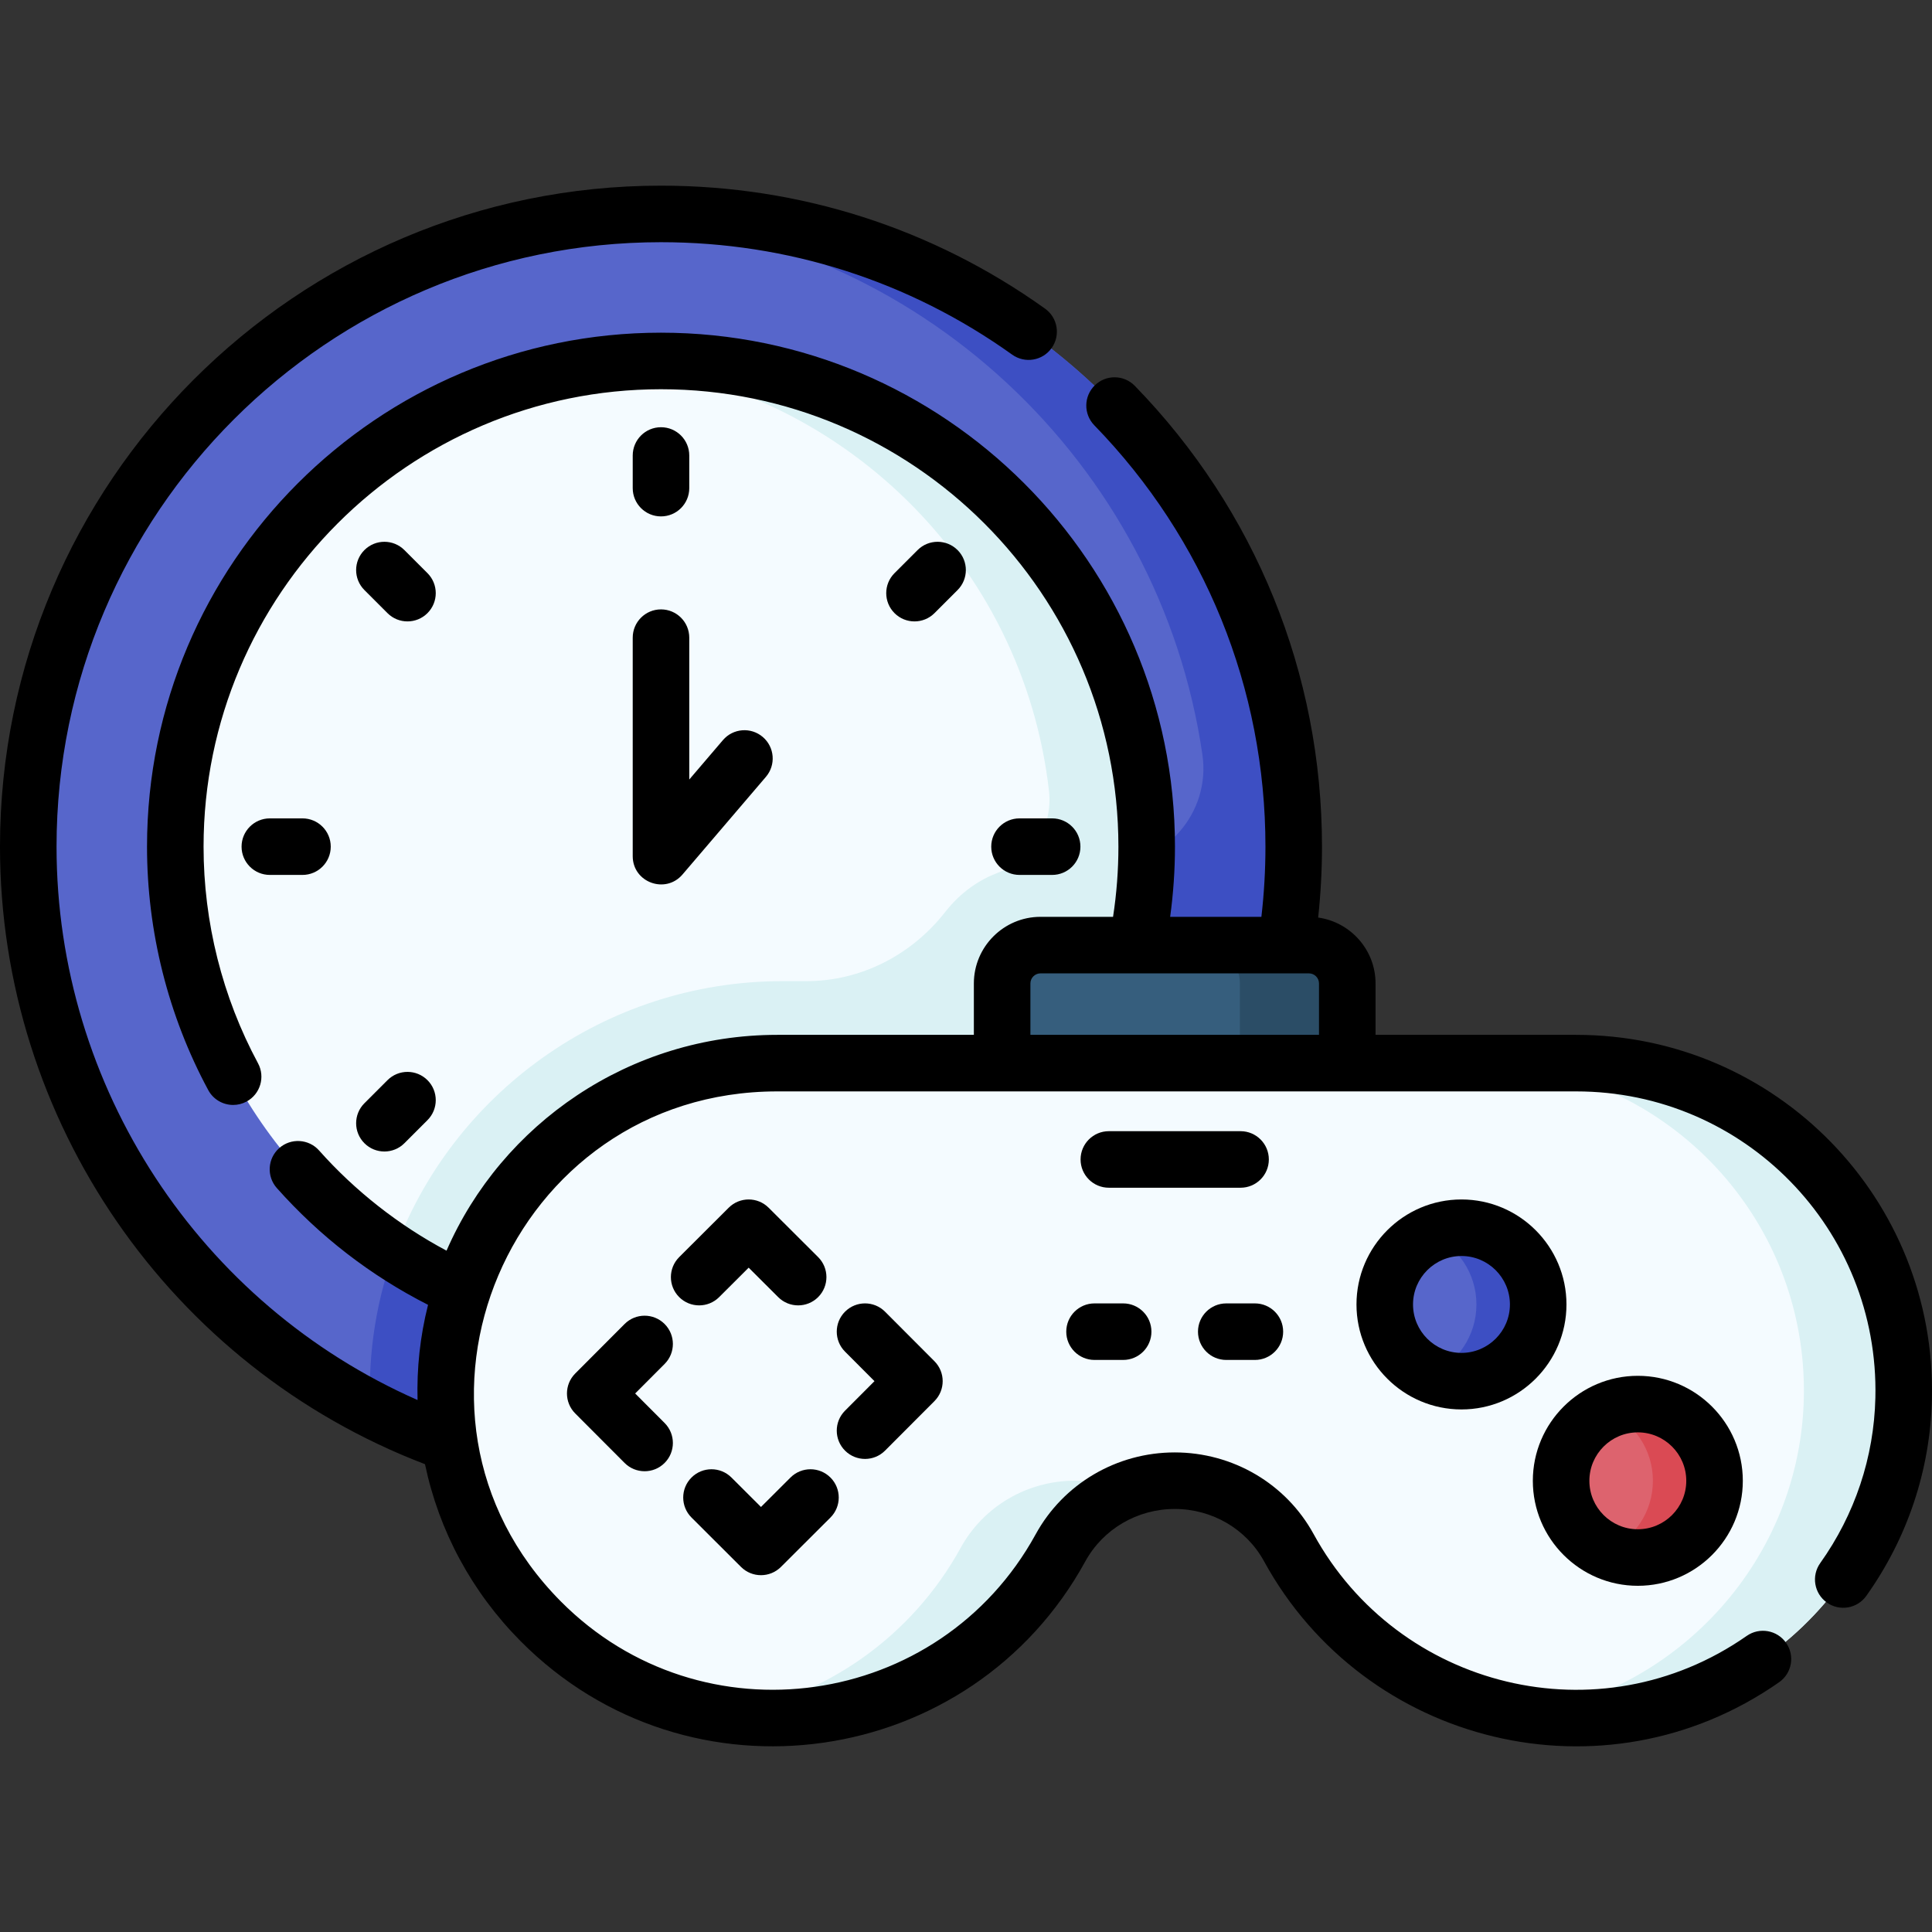 <svg id="Capa_1" enable-background="new 0 0 512.523 512.523" height="512" viewBox="0 0 512.523 512.523" width="512" xmlns="http://www.w3.org/2000/svg"><rect x="0" y="0" width="512.523" height="512.523" fill="#333333" stroke="none"/><g><circle cx="175.349" cy="224.6" fill="#5766cb" r="167.849"/><path d="m343.198 224.6c0-92.7-75.149-167.849-167.849-167.849-3.774 0-7.516.137-11.228.383 79.431 5.248 143.571 65.66 154.853 143.046 2.247 15.413-9.81 29.205-25.386 29.205h-17.089c-10.408 0-19.696 4.881-25.697 12.474-9.188 11.626-23.182 18.419-38 18.419h-5.204c-59.932 0-109.047 48.268-109.487 107.597-.014 1.955.041 3.902.131 5.846 109.832 56.909 244.956-21.935 244.956-149.121z" fill="#3d4fc3"/><circle cx="175.349" cy="224.6" fill="#f4fbff" r="128.846"/><path d="m304.195 224.6c0-71.16-57.686-128.846-128.846-128.846-4.231 0-8.413.21-12.54.609 60.164 5.812 108.664 53.198 115.478 113.562 1.069 9.47-4.69 18.234-13.601 21.612-4.592 1.74-9.607 4.856-13.952 10.409-8.911 11.39-22.333 18.332-36.794 18.332h-6.342c-47.317 0-87.885 30.091-103.086 71.954 17.059 11.25 36.953 18.538 58.376 20.597-.026.002-.052.006-.079.008 76.272 7.349 141.386-52.449 141.386-128.237z" fill="#daf1f4"/><path d="m418.149 282.026h-211.953c-47.902 0-87.607 38.315-87.962 86.216-.358 48.281 38.673 87.532 86.872 87.532 32.862 0 61.462-18.247 76.222-45.161 6.051-11.034 17.715-17.814 30.299-17.814 12.561 0 24.237 6.738 30.269 17.757 14.531 26.545 42.52 44.674 74.789 45.207 47.457.784 87.196-37.315 88.314-84.766 1.152-48.938-38.174-88.971-86.85-88.971z" fill="#f4fbff"/><g fill="#daf1f4"><path d="m285.146 392.798c-12.585 0-24.248 6.78-30.299 17.814-12.744 23.238-35.808 40.002-63.021 44.153 4.33.664 8.765 1.009 13.28 1.009 32.862 0 61.462-18.247 76.222-45.162 3.834-6.991 9.923-12.265 17.069-15.199-4.141-1.698-8.635-2.615-13.251-2.615z"/><path d="m418.149 282.026h-26.481c48.676 0 88.002 40.033 86.849 88.97-1.001 42.482-32.959 77.463-73.697 83.762 3.876.597 7.837.938 11.864 1.004 47.457.784 87.196-37.315 88.314-84.766 1.153-48.938-38.173-88.97-86.849-88.97z"/></g><circle cx="387.701" cy="346.046" fill="#5766cb" r="20.351"/><path d="m387.701 325.695c-2.917 0-5.684.624-8.192 1.729 7.157 3.153 12.159 10.299 12.159 18.622s-5.002 15.468-12.159 18.622c2.508 1.105 5.275 1.729 8.192 1.729 11.24 0 20.352-9.111 20.352-20.351-.001-11.24-9.112-20.351-20.352-20.351z" fill="#3d4fc3"/><circle cx="434.484" cy="392.829" fill="#dd636e" r="20.351"/><path d="m434.484 372.478c-2.91 0-5.672.621-8.176 1.722 7.166 3.149 12.176 10.3 12.176 18.63s-5.01 15.48-12.176 18.63c2.504 1.1 5.265 1.722 8.176 1.722 11.24 0 20.351-9.112 20.351-20.352.001-11.241-9.111-20.352-20.351-20.352z" fill="#da4a54"/><path d="m357.407 282.026h-91.559v-21.131c0-5.622 4.557-10.179 10.179-10.179h71.202c5.622 0 10.179 4.557 10.179 10.179v21.131z" fill="#365e7d"/><path d="m347.229 250.716h-28.486c5.622 0 10.179 4.557 10.179 10.179v21.131h28.486v-21.131c-.001-5.622-4.558-10.179-10.179-10.179z" fill="#2b4d66"/><g><path d="m175.349 136.992c4.142 0 7.5-3.357 7.5-7.5v-8.658c0-4.143-3.358-7.5-7.5-7.5s-7.5 3.357-7.5 7.5v8.658c0 4.143 3.358 7.5 7.5 7.5z"/><path d="m247.903 162.652 6.122-6.122c2.929-2.93 2.929-7.678 0-10.607-2.929-2.928-7.678-2.928-10.606 0l-6.122 6.122c-2.929 2.93-2.929 7.678 0 10.607 2.93 2.929 7.678 2.928 10.606 0z"/><path d="m270.457 232.1h8.658c4.143 0 7.5-3.357 7.5-7.5s-3.357-7.5-7.5-7.5h-8.658c-4.143 0-7.5 3.357-7.5 7.5s3.357 7.5 7.5 7.5z"/><path d="m96.672 303.277c2.93 2.929 7.678 2.928 10.606 0l6.122-6.122c2.929-2.93 2.929-7.678 0-10.607-2.929-2.928-7.678-2.928-10.606 0l-6.122 6.122c-2.929 2.929-2.929 7.677 0 10.607z"/><path d="m87.741 224.6c0-4.143-3.358-7.5-7.5-7.5h-8.658c-4.142 0-7.5 3.357-7.5 7.5s3.358 7.5 7.5 7.5h8.658c4.142 0 7.5-3.358 7.5-7.5z"/><path d="m102.794 162.652c2.93 2.929 7.678 2.928 10.606 0 2.929-2.93 2.929-7.678 0-10.607l-6.122-6.122c-2.929-2.928-7.678-2.928-10.606 0-2.929 2.93-2.929 7.678 0 10.607z"/><path d="m167.849 227.118c0 6.998 8.71 10.131 13.203 4.871l22.132-25.909c2.69-3.149 2.318-7.884-.831-10.573-3.148-2.691-7.883-2.318-10.574.831l-8.93 10.453v-37.633c0-4.143-3.358-7.5-7.5-7.5s-7.5 3.357-7.5 7.5z"/><path d="m190.775 344.103 7.833-7.814 7.833 7.814c2.927 2.921 7.677 2.924 10.606-.013 2.925-2.933 2.92-7.682-.013-10.606l-13.13-13.099c-2.928-2.92-7.666-2.92-10.594 0l-13.13 13.099c-2.933 2.925-2.938 7.674-.013 10.606 2.926 2.933 7.675 2.937 10.608.013z"/><path d="m234.787 384.824 13.098-13.13c2.92-2.928 2.92-7.666 0-10.594l-13.098-13.131c-2.925-2.932-7.674-2.94-10.607-.013-2.933 2.925-2.938 7.674-.013 10.606l7.814 7.834-7.814 7.833c-2.925 2.933-2.92 7.682.013 10.606 2.928 2.923 7.678 2.926 10.607-.011z"/><path d="m196.576 415.675c1.464 1.46 3.38 2.19 5.297 2.19s3.833-.73 5.297-2.19l13.13-13.099c2.933-2.925 2.938-7.674.013-10.606-2.925-2.934-7.674-2.938-10.606-.013l-7.833 7.814-7.833-7.814c-2.933-2.927-7.682-2.922-10.606.013-2.925 2.933-2.92 7.682.013 10.606z"/><path d="m387.701 318.194c-15.357 0-27.852 12.494-27.852 27.852s12.494 27.852 27.852 27.852 27.852-12.494 27.852-27.852-12.495-27.852-27.852-27.852zm0 40.704c-7.086 0-12.852-5.766-12.852-12.852s5.766-12.852 12.852-12.852 12.852 5.766 12.852 12.852-5.766 12.852-12.852 12.852z"/><path d="m434.484 420.681c15.357 0 27.852-12.494 27.852-27.852s-12.494-27.852-27.852-27.852-27.852 12.494-27.852 27.852 12.494 27.852 27.852 27.852zm0-40.703c7.086 0 12.852 5.766 12.852 12.852s-5.766 12.852-12.852 12.852-12.852-5.766-12.852-12.852 5.766-12.852 12.852-12.852z"/><path d="m290.359 345.767c-4.143 0-7.5 3.357-7.5 7.5s3.357 7.5 7.5 7.5h7.593c4.143 0 7.5-3.357 7.5-7.5s-3.357-7.5-7.5-7.5z"/><path d="m325.303 360.767h7.593c4.143 0 7.5-3.357 7.5-7.5s-3.357-7.5-7.5-7.5h-7.593c-4.143 0-7.5 3.357-7.5 7.5s3.358 7.5 7.5 7.5z"/><path d="m176.3 351.222c-2.934-2.927-7.681-2.921-10.607.013l-13.098 13.131c-2.92 2.928-2.92 7.666 0 10.594l13.098 13.13c2.92 2.928 7.67 2.943 10.606.013 2.933-2.925 2.938-7.674.013-10.606l-7.814-7.833 7.814-7.834c2.927-2.934 2.921-7.683-.012-10.608z"/><path d="m336.599 307.582c0-4.143-3.357-7.5-7.5-7.5h-34.944c-4.143 0-7.5 3.357-7.5 7.5s3.357 7.5 7.5 7.5h34.944c4.143 0 7.5-3.357 7.5-7.5z"/><path d="m418.149 274.526h-53.242v-13.631c0-8.912-6.635-16.285-15.221-17.487.667-6.246 1.012-12.542 1.012-18.808 0-45.911-17.633-89.324-49.65-122.241-2.886-2.968-7.634-3.036-10.605-.146-2.969 2.888-3.035 7.636-.146 10.605 29.278 30.101 45.402 69.799 45.402 111.782 0 6.204-.362 12.441-1.076 18.616h-24.203c.84-6.155 1.275-12.385 1.275-18.616 0-75.182-61.165-136.346-136.346-136.346s-136.346 61.164-136.346 136.346c0 22.527 5.616 44.857 16.24 64.578 1.355 2.515 3.939 3.944 6.609 3.943 1.201 0 2.419-.289 3.551-.898 3.646-1.964 5.01-6.513 3.045-10.16-9.45-17.541-14.445-37.411-14.445-57.463 0-66.91 54.436-121.346 121.346-121.346s121.346 54.436 121.346 121.346c0 6.24-.478 12.478-1.422 18.616h-19.247c-9.747 0-17.678 7.931-17.678 17.679v13.631h-52.152c-39.197 0-73.088 23.641-87.739 57.253-12.681-6.764-24.26-15.842-33.807-26.578-2.753-3.095-7.493-3.372-10.589-.62-3.095 2.753-3.373 7.493-.62 10.589 11.433 12.856 24.907 23.251 40.113 30.98-2.146 8.503-3 16.867-2.784 25.25-57.743-25.414-95.77-82.978-95.77-146.8 0-88.417 71.932-160.349 160.349-160.349 33.657 0 65.872 10.314 93.161 29.828 3.367 2.409 8.054 1.634 10.463-1.738 2.409-3.369 1.631-8.054-1.738-10.463-29.849-21.345-65.081-32.627-101.886-32.627-96.688 0-175.349 78.661-175.349 175.349 0 72.703 45.128 137.98 112.745 163.821 3.69 17.641 12.377 33.862 25.38 46.962 44.514 44.844 119.517 34.017 149.779-21.164 4.709-8.587 13.799-13.921 23.723-13.921 9.934 0 19.011 5.311 23.69 13.858 26.684 48.744 90.182 64.581 136.653 32.106 3.396-2.372 4.225-7.048 1.852-10.443-2.371-3.395-7.048-4.226-10.443-1.852-39.088 27.313-92.454 13.996-114.903-27.015-7.313-13.357-21.433-21.655-36.849-21.655-15.402 0-29.532 8.318-36.875 21.708-25.507 46.513-88.608 55.46-125.98 17.81-49.792-50.161-13.556-135.29 57.425-135.29h211.953c44.525 0 80.407 36.545 79.352 81.293-.371 15.764-5.431 30.924-14.632 43.843-2.402 3.374-1.615 8.057 1.759 10.46 3.374 2.402 8.057 1.615 10.46-1.759 10.946-15.37 16.967-33.417 17.409-52.19 1.246-53.035-41.265-96.646-94.349-96.646zm-144.801 0v-13.631c0-1.477 1.201-2.679 2.678-2.679h71.202c1.477 0 2.679 1.202 2.679 2.679v13.631z"/></g></g></svg>